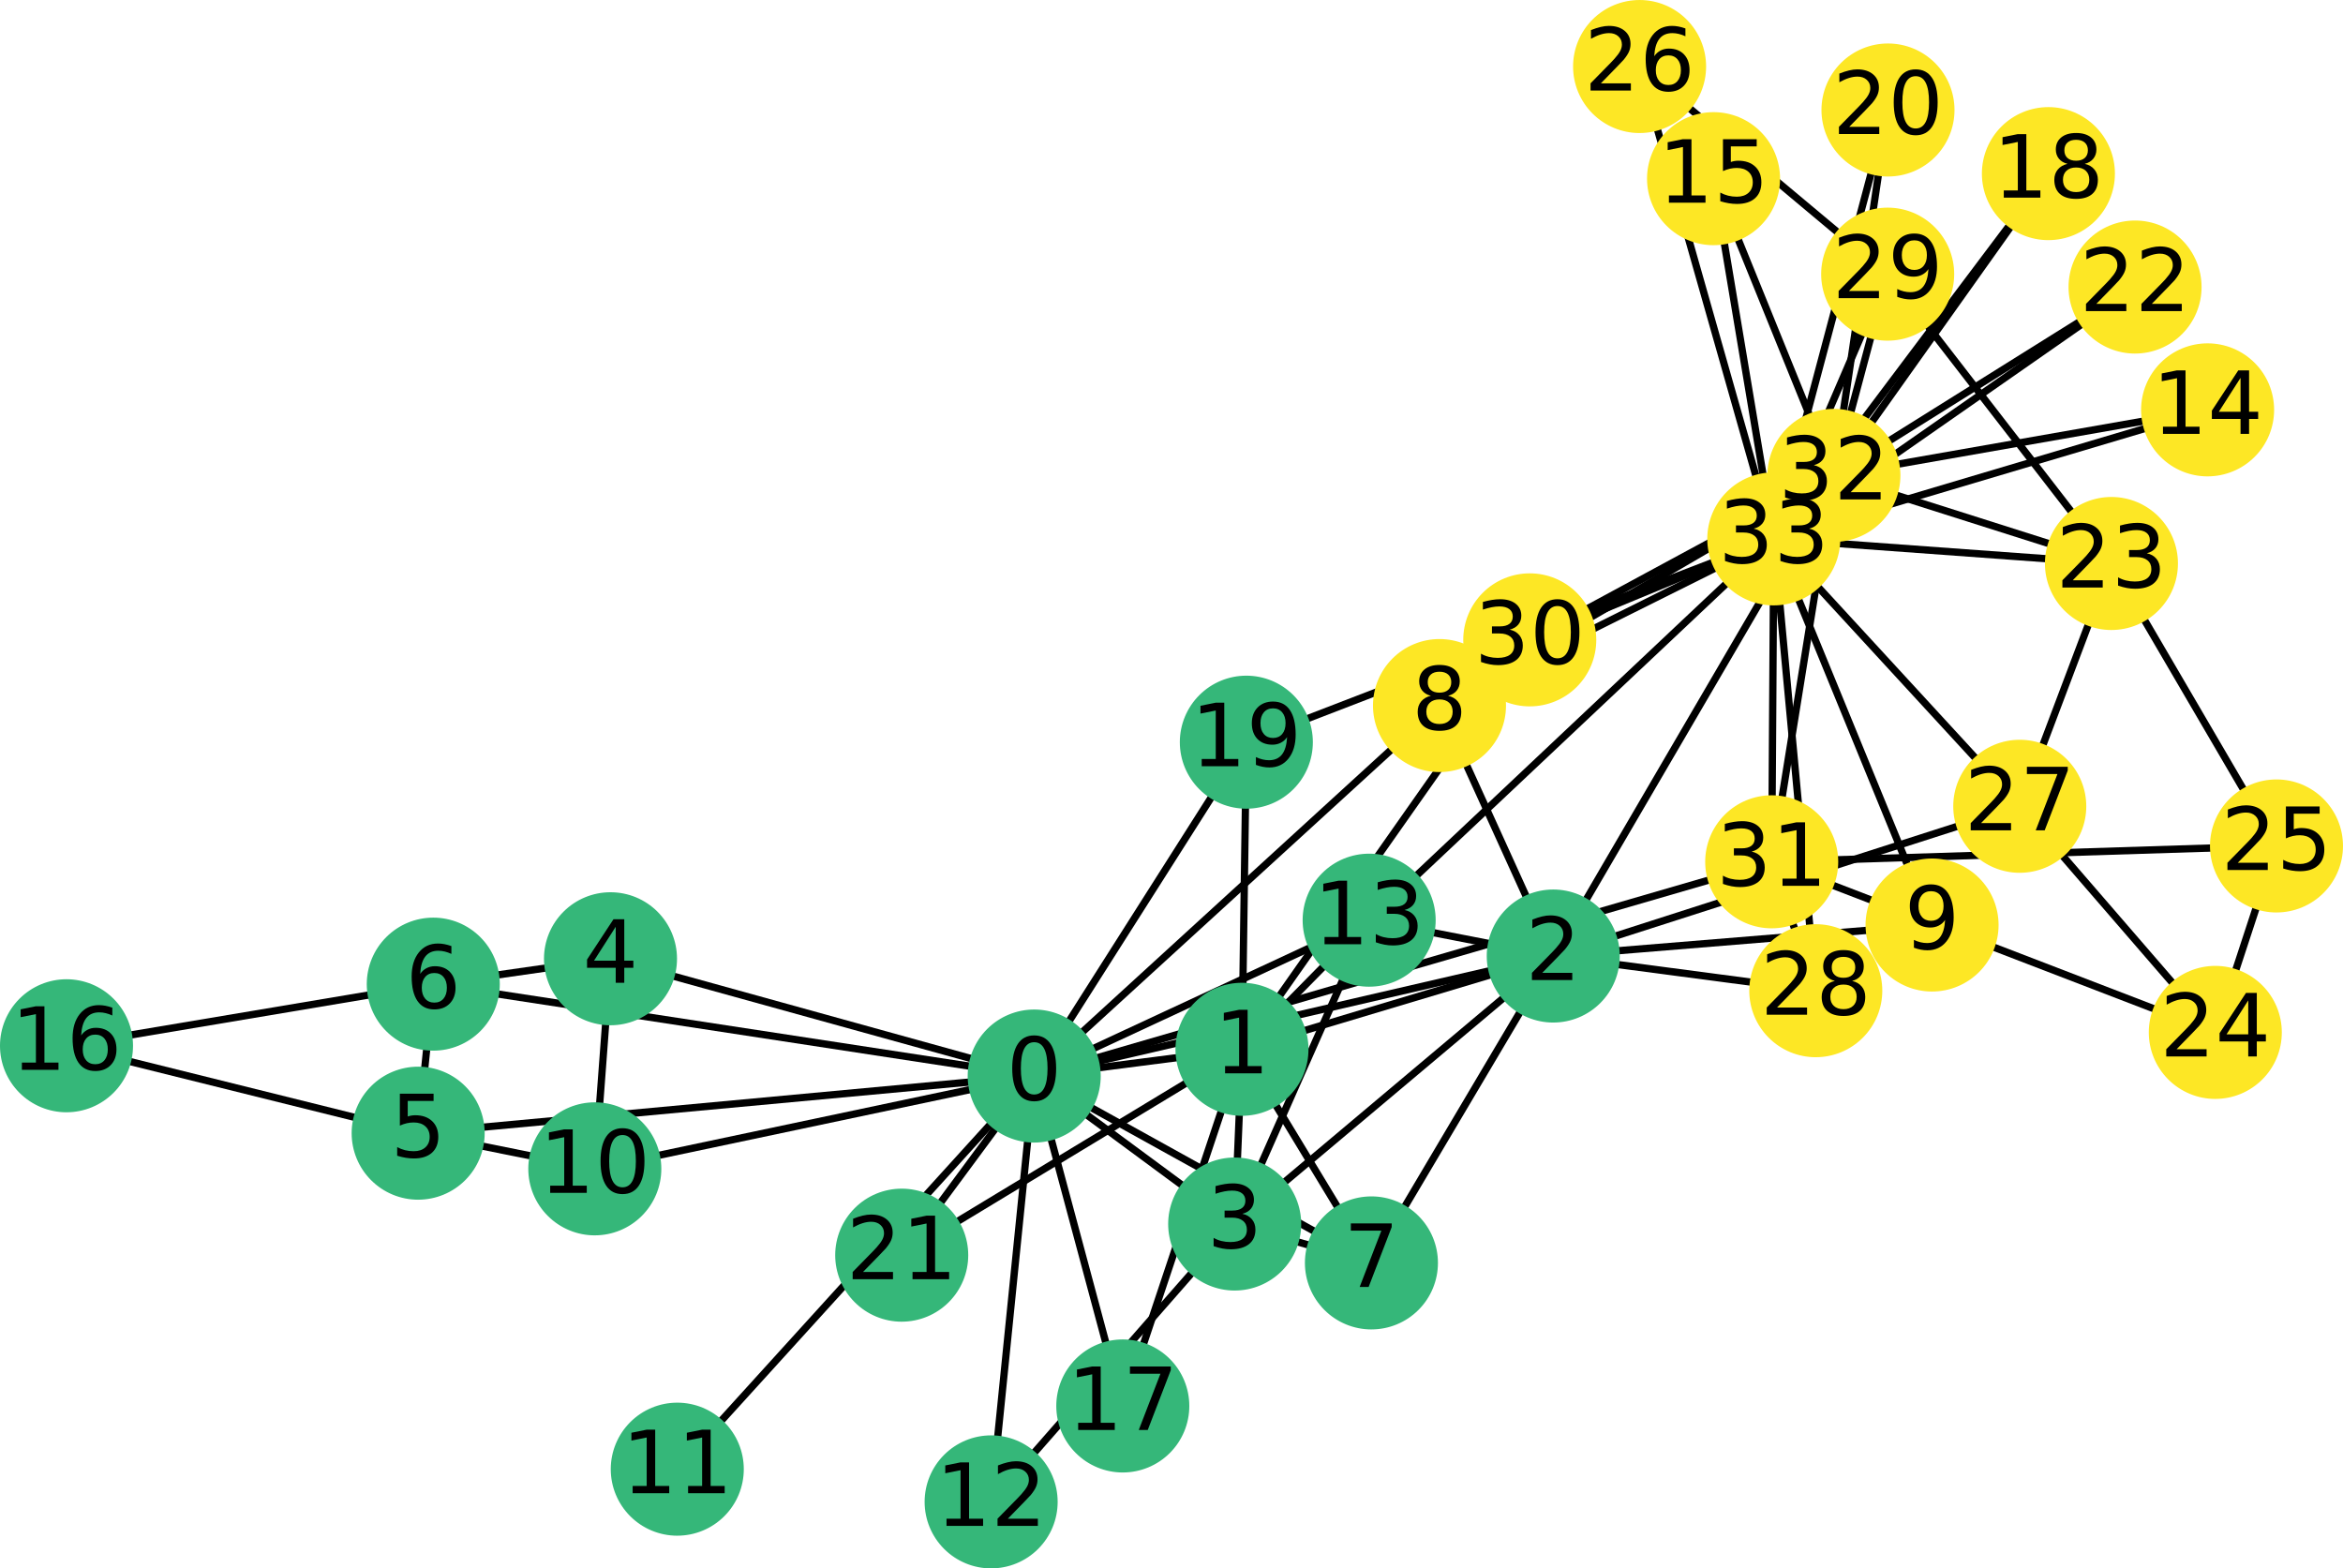 <?xml version="1.0" encoding="UTF-8" standalone="no"?>
<!-- Created with matplotlib (https://matplotlib.org/) -->

<svg
   xmlns:dc="http://purl.org/dc/elements/1.1/"
   xmlns:cc="http://creativecommons.org/ns#"
   xmlns:rdf="http://www.w3.org/1999/02/22-rdf-syntax-ns#"
   xmlns:svg="http://www.w3.org/2000/svg"
   xmlns="http://www.w3.org/2000/svg"
   xmlns:xlink="http://www.w3.org/1999/xlink"
   xmlns:sodipodi="http://sodipodi.sourceforge.net/DTD/sodipodi-0.dtd"
   xmlns:inkscape="http://www.inkscape.org/namespaces/inkscape"
   height="215.993pt"
   version="1.1"
   viewBox="0 0 322.684 215.993"
   width="322.684pt"
   id="svg661"
   sodipodi:docname="karate.svg"
   inkscape:version="0.92.5 (2060ec1f9f, 2020-04-08)">
  <sodipodi:namedview
     pagecolor="#ffffff"
     bordercolor="#666666"
     borderopacity="1"
     objecttolerance="10"
     gridtolerance="10"
     guidetolerance="10"
     inkscape:pageopacity="0"
     inkscape:pageshadow="2"
     inkscape:window-width="1920"
     inkscape:window-height="1016"
     id="namedview663"
     showgrid="false"
     fit-margin-top="0"
     fit-margin-left="0"
     fit-margin-right="0"
     fit-margin-bottom="0"
     inkscape:zoom="1.2291667"
     inkscape:cx="284.52704"
     inkscape:cy="148.063"
     inkscape:window-x="0"
     inkscape:window-y="27"
     inkscape:window-maximized="1"
     inkscape:current-layer="svg661" />
  <defs
     id="defs4"
     style="stroke-linecap:butt;stroke-linejoin:round">
    <style
       type="text/css"
       id="style2">
*{stroke-linecap:butt;stroke-linejoin:round;}
  </style>
    <defs
       id="defs187">
      <path
         style="stroke-linecap:butt;stroke-linejoin:round"
         inkscape:connector-curvature="0"
         id="C0_0_7ba79a72c6"
         d="m 0,8.66 c 2.297,0 4.5,-0.912 6.124,-2.537 C 7.748,4.5 8.66,2.297 8.66,0 c 0,-2.297 -0.912,-4.5 -2.537,-6.124 C 4.5,-7.748 2.297,-8.66 0,-8.66 c -2.297,0 -4.5,0.912 -6.124,2.537 -1.624,1.624 -2.537,3.827 -2.537,6.124 0,2.297 0.912,4.5 2.537,6.124 1.624,1.624 3.827,2.537 6.124,2.537 z" />
    </defs>
    <defs
       id="defs339">
      <path
         d="m 31.781,66.406 q -7.609,0 -11.453,-7.5 Q 16.5,51.422 16.5,36.375 q 0,-14.984 3.828,-22.484 3.844,-7.5 11.453,-7.5 7.672,0 11.5,7.5 3.844,7.5 3.844,22.484 0,15.047 -3.844,22.531 -3.828,7.5 -11.5,7.5 z m 0,7.812 q 12.266,0 18.734,-9.703 6.469,-9.688 6.469,-28.141 0,-18.406 -6.469,-28.109 -6.469,-9.688 -18.734,-9.688 -12.25,0 -18.719,9.688 Q 6.594,17.969 6.594,36.375 q 0,18.453 6.469,28.141 6.469,9.703 18.719,9.703 z"
         id="DejaVuSans-48"
         inkscape:connector-curvature="0"
         style="stroke-linecap:butt;stroke-linejoin:round" />
    </defs>
    <defs
       id="defs349">
      <path
         d="m 12.406,8.297 h 16.109 v 55.625 L 10.984,60.406 v 8.984 l 17.438,3.516 H 38.281 V 8.297 H 54.391 V 0 H 12.406 Z"
         id="DejaVuSans-49"
         inkscape:connector-curvature="0"
         style="stroke-linecap:butt;stroke-linejoin:round" />
    </defs>
    <defs
       id="defs359">
      <path
         d="M 19.188,8.297 H 53.609 V 0 H 7.328 v 8.297 q 5.609,5.812 15.297,15.594 9.703,9.797 12.188,12.641 4.734,5.312 6.609,9 1.891,3.688 1.891,7.25 0,5.812 -4.078,9.469 -4.078,3.672 -10.625,3.672 -4.641,0 -9.797,-1.609 -5.141,-1.609 -11,-4.891 v 9.969 Q 13.766,71.781 18.938,73 q 5.188,1.219 9.484,1.219 11.328,0 18.062,-5.672 6.734,-5.656 6.734,-15.125 0,-4.5 -1.688,-8.531 Q 49.859,40.875 45.406,35.406 44.188,33.984 37.641,27.219 31.109,20.453 19.188,8.297 Z"
         id="DejaVuSans-50"
         inkscape:connector-curvature="0"
         style="stroke-linecap:butt;stroke-linejoin:round" />
    </defs>
    <defs
       id="defs369">
      <path
         d="M 40.578,39.312 Q 47.656,37.797 51.625,33 q 3.984,-4.781 3.984,-11.812 0,-10.781 -7.422,-16.703 -7.422,-5.906 -21.094,-5.906 -4.578,0 -9.438,0.906 -4.859,0.906 -10.031,2.719 v 9.516 q 4.094,-2.391 8.969,-3.609 4.891,-1.219 10.219,-1.219 9.266,0 14.125,3.656 4.859,3.656 4.859,10.641 0,6.453 -4.516,10.078 -4.516,3.641 -12.562,3.641 h -8.5 v 8.109 h 8.891 q 7.266,0 11.125,2.906 3.859,2.906 3.859,8.375 0,5.609 -3.984,8.609 -3.969,3.016 -11.391,3.016 -4.062,0 -8.703,-0.891 Q 15.375,64.156 9.812,62.312 v 8.781 q 5.625,1.562 10.531,2.344 4.906,0.781 9.25,0.781 11.234,0 17.766,-5.109 6.547,-5.094 6.547,-13.781 0,-6.062 -3.469,-10.234 -3.469,-4.172 -9.859,-5.781 z"
         id="DejaVuSans-51"
         inkscape:connector-curvature="0"
         style="stroke-linecap:butt;stroke-linejoin:round" />
    </defs>
    <defs
       id="defs379">
      <path
         d="M 37.797,64.312 12.891,25.391 h 24.906 z m -2.594,8.594 h 12.406 V 25.391 h 10.406 V 17.188 H 47.609 V 0 h -9.812 V 17.188 H 4.891 v 9.516 z"
         id="DejaVuSans-52"
         inkscape:connector-curvature="0"
         style="stroke-linecap:butt;stroke-linejoin:round" />
    </defs>
    <defs
       id="defs389">
      <path
         d="m 10.797,72.906 h 38.719 v -8.312 h -29.688 V 46.734 q 2.141,0.734 4.281,1.094 2.156,0.359 4.312,0.359 Q 40.625,48.188 47.75,41.5 54.891,34.812 54.891,23.391 54.891,11.625 47.562,5.094 40.234,-1.422 26.906,-1.422 q -4.594,0 -9.359,0.781 -4.75,0.781 -9.828,2.344 V 11.625 q 4.391,-2.391 9.078,-3.562 4.688,-1.172 9.906,-1.172 8.453,0 13.375,4.438 4.938,4.438 4.938,12.062 0,7.609 -4.938,12.047 -4.922,4.453 -13.375,4.453 -3.953,0 -7.891,-0.875 -3.922,-0.875 -8.016,-2.734 z"
         id="DejaVuSans-53"
         inkscape:connector-curvature="0"
         style="stroke-linecap:butt;stroke-linejoin:round" />
    </defs>
    <defs
       id="defs399">
      <path
         d="m 33.016,40.375 q -6.641,0 -10.531,-4.547 -3.875,-4.531 -3.875,-12.438 0,-7.859 3.875,-12.438 3.891,-4.562 10.531,-4.562 6.641,0 10.516,4.562 3.875,4.578 3.875,12.438 0,7.906 -3.875,12.438 Q 39.656,40.375 33.016,40.375 Z M 52.594,71.297 V 62.312 q -3.719,1.75 -7.5,2.672 -3.781,0.938 -7.5,0.938 -9.766,0 -14.922,-6.594 -5.141,-6.594 -5.875,-19.922 2.875,4.25 7.219,6.516 4.359,2.266 9.578,2.266 10.984,0 17.359,-6.672 6.375,-6.656 6.375,-18.125 0,-11.234 -6.641,-18.031 -6.641,-6.781 -17.672,-6.781 -12.656,0 -19.344,9.688 -6.688,9.703 -6.688,28.109 0,17.281 8.203,27.562 8.203,10.281 22.016,10.281 3.719,0 7.5,-0.734 3.781,-0.734 7.891,-2.188 z"
         id="DejaVuSans-54"
         inkscape:connector-curvature="0"
         style="stroke-linecap:butt;stroke-linejoin:round" />
    </defs>
    <defs
       id="defs409">
      <path
         d="m 8.203,72.906 h 46.875 V 68.703 L 28.609,0 H 18.312 L 43.219,64.594 H 8.203 Z"
         id="DejaVuSans-55"
         inkscape:connector-curvature="0"
         style="stroke-linecap:butt;stroke-linejoin:round" />
    </defs>
    <defs
       id="defs419">
      <path
         d="m 31.781,34.625 q -7.031,0 -11.062,-3.766 -4.016,-3.766 -4.016,-10.344 0,-6.594 4.016,-10.359 4.031,-3.766 11.062,-3.766 7.031,0 11.078,3.781 4.062,3.797 4.062,10.344 0,6.578 -4.031,10.344 Q 38.875,34.625 31.781,34.625 Z m -9.859,4.188 Q 15.578,40.375 12.031,44.719 8.5,49.078 8.5,55.328 q 0,8.734 6.219,13.812 6.234,5.078 17.062,5.078 10.891,0 17.094,-5.078 6.203,-5.078 6.203,-13.812 0,-6.25 -3.547,-10.609 Q 48,40.375 41.703,38.812 q 7.125,-1.656 11.094,-6.5 3.984,-4.828 3.984,-11.797 0,-10.609 -6.469,-16.281 -6.469,-5.656 -18.531,-5.656 -12.047,0 -18.531,5.656 -6.469,5.672 -6.469,16.281 0,6.969 4,11.797 4.016,4.844 11.141,6.5 z M 18.312,54.391 q 0,-5.656 3.531,-8.828 3.547,-3.172 9.938,-3.172 6.359,0 9.938,3.172 3.594,3.172 3.594,8.828 0,5.672 -3.594,8.844 -3.578,3.172 -9.938,3.172 -6.391,0 -9.938,-3.172 Q 18.312,60.062 18.312,54.391 Z"
         id="DejaVuSans-56"
         inkscape:connector-curvature="0"
         style="stroke-linecap:butt;stroke-linejoin:round" />
    </defs>
    <defs
       id="defs429">
      <path
         d="M 10.984,1.516 V 10.5 Q 14.703,8.734 18.5,7.812 q 3.812,-0.922 7.484,-0.922 9.766,0 14.906,6.562 5.156,6.562 5.891,19.953 -2.828,-4.203 -7.188,-6.453 -4.344,-2.25 -9.609,-2.25 -10.938,0 -17.312,6.609 -6.375,6.625 -6.375,18.109 0,11.219 6.641,18 6.641,6.797 17.672,6.797 12.656,0 19.312,-9.703 6.672,-9.688 6.672,-28.141 0,-17.234 -8.188,-27.516 -8.172,-10.281 -21.984,-10.281 -3.719,0 -7.531,0.734 -3.797,0.734 -7.906,2.203 z m 19.625,30.906 q 6.641,0 10.516,4.531 3.891,4.547 3.891,12.469 0,7.859 -3.891,12.422 -3.875,4.562 -10.516,4.562 -6.641,0 -10.516,-4.562 -3.875,-4.562 -3.875,-12.422 0,-7.922 3.875,-12.469 3.875,-4.531 10.516,-4.531 z"
         id="DejaVuSans-57"
         inkscape:connector-curvature="0"
         style="stroke-linecap:butt;stroke-linejoin:round" />
    </defs>
  </defs>
  <path
     inkscape:connector-curvature="0"
     id="path12"
     style="fill:none;stroke:#000000;stroke-linecap:butt;stroke-linejoin:round"
     d="m 202.492,183.472 28.615,-3.685"
     clip-path="url(#p2e2c7c3fb5)"
     transform="translate(-60.058,-35.283)" />
  <path
     inkscape:connector-curvature="0"
     id="path14"
     style="fill:none;stroke:#000000;stroke-linecap:butt;stroke-linejoin:round"
     d="m 202.492,183.472 71.486,-16.528"
     clip-path="url(#p2e2c7c3fb5)"
     transform="translate(-60.058,-35.283)" />
  <path
     inkscape:connector-curvature="0"
     id="path16"
     style="fill:none;stroke:#000000;stroke-linecap:butt;stroke-linejoin:round"
     d="m 202.492,183.472 27.611,20.379"
     clip-path="url(#p2e2c7c3fb5)"
     transform="translate(-60.058,-35.283)" />
  <path
     inkscape:connector-curvature="0"
     id="path18"
     style="fill:none;stroke:#000000;stroke-linecap:butt;stroke-linejoin:round"
     d="M 202.492,183.472 144.138,167.32"
     clip-path="url(#p2e2c7c3fb5)"
     transform="translate(-60.058,-35.283)" />
  <path
     inkscape:connector-curvature="0"
     id="path20"
     style="fill:none;stroke:#000000;stroke-linecap:butt;stroke-linejoin:round"
     d="m 202.492,183.472 -84.842,7.869"
     clip-path="url(#p2e2c7c3fb5)"
     transform="translate(-60.058,-35.283)" />
  <path
     inkscape:connector-curvature="0"
     id="path22"
     style="fill:none;stroke:#000000;stroke-linecap:butt;stroke-linejoin:round"
     d="M 202.492,183.472 119.731,170.817"
     clip-path="url(#p2e2c7c3fb5)"
     transform="translate(-60.058,-35.283)" />
  <path
     inkscape:connector-curvature="0"
     id="path24"
     style="fill:none;stroke:#000000;stroke-linecap:butt;stroke-linejoin:round"
     d="m 202.492,183.472 46.443,25.734"
     clip-path="url(#p2e2c7c3fb5)"
     transform="translate(-60.058,-35.283)" />
  <path
     inkscape:connector-curvature="0"
     id="path26"
     style="fill:none;stroke:#000000;stroke-linecap:butt;stroke-linejoin:round"
     d="m 202.492,183.472 55.818,-51.022"
     clip-path="url(#p2e2c7c3fb5)"
     transform="translate(-60.058,-35.283)" />
  <path
     inkscape:connector-curvature="0"
     id="path28"
     style="fill:none;stroke:#000000;stroke-linecap:butt;stroke-linejoin:round"
     d="m 202.492,183.472 -60.515,12.779"
     clip-path="url(#p2e2c7c3fb5)"
     transform="translate(-60.058,-35.283)" />
  <path
     inkscape:connector-curvature="0"
     id="path30"
     style="fill:none;stroke:#000000;stroke-linecap:butt;stroke-linejoin:round"
     d="m 202.492,183.472 -49.157,54.14"
     clip-path="url(#p2e2c7c3fb5)"
     transform="translate(-60.058,-35.283)" />
  <path
     inkscape:connector-curvature="0"
     id="path32"
     style="fill:none;stroke:#000000;stroke-linecap:butt;stroke-linejoin:round"
     d="m 202.492,183.472 -5.93,58.644"
     clip-path="url(#p2e2c7c3fb5)"
     transform="translate(-60.058,-35.283)" />
  <path
     inkscape:connector-curvature="0"
     id="path34"
     style="fill:none;stroke:#000000;stroke-linecap:butt;stroke-linejoin:round"
     d="m 202.492,183.472 46.131,-21.464"
     clip-path="url(#p2e2c7c3fb5)"
     transform="translate(-60.058,-35.283)" />
  <path
     inkscape:connector-curvature="0"
     id="path36"
     style="fill:none;stroke:#000000;stroke-linecap:butt;stroke-linejoin:round"
     d="M 202.492,183.472 214.693,228.908"
     clip-path="url(#p2e2c7c3fb5)"
     transform="translate(-60.058,-35.283)" />
  <path
     inkscape:connector-curvature="0"
     id="path38"
     style="fill:none;stroke:#000000;stroke-linecap:butt;stroke-linejoin:round"
     d="m 202.492,183.472 29.217,-45.978"
     clip-path="url(#p2e2c7c3fb5)"
     transform="translate(-60.058,-35.283)" />
  <path
     inkscape:connector-curvature="0"
     id="path40"
     style="fill:none;stroke:#000000;stroke-linecap:butt;stroke-linejoin:round"
     d="m 202.492,183.472 -18.246,24.668"
     clip-path="url(#p2e2c7c3fb5)"
     transform="translate(-60.058,-35.283)" />
  <path
     inkscape:connector-curvature="0"
     id="path42"
     style="fill:none;stroke:#000000;stroke-linecap:butt;stroke-linejoin:round"
     d="M 202.492,183.472 304.063,153.967"
     clip-path="url(#p2e2c7c3fb5)"
     transform="translate(-60.058,-35.283)" />
  <path
     inkscape:connector-curvature="0"
     id="path44"
     style="fill:none;stroke:#000000;stroke-linecap:butt;stroke-linejoin:round"
     d="m 231.107,179.787 42.871,-12.843"
     clip-path="url(#p2e2c7c3fb5)"
     transform="translate(-60.058,-35.283)" />
  <path
     inkscape:connector-curvature="0"
     id="path46"
     style="fill:none;stroke:#000000;stroke-linecap:butt;stroke-linejoin:round"
     d="m 231.107,179.787 -1.004,24.064"
     clip-path="url(#p2e2c7c3fb5)"
     transform="translate(-60.058,-35.283)" />
  <path
     inkscape:connector-curvature="0"
     id="path48"
     style="fill:none;stroke:#000000;stroke-linecap:butt;stroke-linejoin:round"
     d="m 231.107,179.787 17.828,29.418"
     clip-path="url(#p2e2c7c3fb5)"
     transform="translate(-60.058,-35.283)" />
  <path
     inkscape:connector-curvature="0"
     id="path50"
     style="fill:none;stroke:#000000;stroke-linecap:butt;stroke-linejoin:round"
     d="m 231.107,179.787 17.516,-17.779"
     clip-path="url(#p2e2c7c3fb5)"
     transform="translate(-60.058,-35.283)" />
  <path
     inkscape:connector-curvature="0"
     id="path52"
     style="fill:none;stroke:#000000;stroke-linecap:butt;stroke-linejoin:round"
     d="M 231.107,179.787 214.693,228.908"
     clip-path="url(#p2e2c7c3fb5)"
     transform="translate(-60.058,-35.283)" />
  <path
     inkscape:connector-curvature="0"
     id="path54"
     style="fill:none;stroke:#000000;stroke-linecap:butt;stroke-linejoin:round"
     d="m 231.107,179.787 0.601,-42.293"
     clip-path="url(#p2e2c7c3fb5)"
     transform="translate(-60.058,-35.283)" />
  <path
     inkscape:connector-curvature="0"
     id="path56"
     style="fill:none;stroke:#000000;stroke-linecap:butt;stroke-linejoin:round"
     d="m 231.107,179.787 -46.861,28.352"
     clip-path="url(#p2e2c7c3fb5)"
     transform="translate(-60.058,-35.283)" />
  <path
     inkscape:connector-curvature="0"
     id="path58"
     style="fill:none;stroke:#000000;stroke-linecap:butt;stroke-linejoin:round"
     d="M 231.107,179.787 270.742,123.402"
     clip-path="url(#p2e2c7c3fb5)"
     transform="translate(-60.058,-35.283)" />
  <path
     inkscape:connector-curvature="0"
     id="path60"
     style="fill:none;stroke:#000000;stroke-linecap:butt;stroke-linejoin:round"
     d="m 273.978,166.944 -43.875,36.907"
     clip-path="url(#p2e2c7c3fb5)"
     transform="translate(-60.058,-35.283)" />
  <path
     inkscape:connector-curvature="0"
     id="path62"
     style="fill:none;stroke:#000000;stroke-linecap:butt;stroke-linejoin:round"
     d="m 273.978,166.944 -25.043,42.262"
     clip-path="url(#p2e2c7c3fb5)"
     transform="translate(-60.058,-35.283)" />
  <path
     inkscape:connector-curvature="0"
     id="path64"
     style="fill:none;stroke:#000000;stroke-linecap:butt;stroke-linejoin:round"
     d="M 273.978,166.944 258.309,132.45"
     clip-path="url(#p2e2c7c3fb5)"
     transform="translate(-60.058,-35.283)" />
  <path
     inkscape:connector-curvature="0"
     id="path66"
     style="fill:none;stroke:#000000;stroke-linecap:butt;stroke-linejoin:round"
     d="m 273.978,166.944 52.169,-4.271"
     clip-path="url(#p2e2c7c3fb5)"
     transform="translate(-60.058,-35.283)" />
  <path
     inkscape:connector-curvature="0"
     id="path68"
     style="fill:none;stroke:#000000;stroke-linecap:butt;stroke-linejoin:round"
     d="m 273.978,166.944 -25.356,-4.936"
     clip-path="url(#p2e2c7c3fb5)"
     transform="translate(-60.058,-35.283)" />
  <path
     inkscape:connector-curvature="0"
     id="path70"
     style="fill:none;stroke:#000000;stroke-linecap:butt;stroke-linejoin:round"
     d="m 273.978,166.944 64.247,-20.623"
     clip-path="url(#p2e2c7c3fb5)"
     transform="translate(-60.058,-35.283)" />
  <path
     inkscape:connector-curvature="0"
     id="path72"
     style="fill:none;stroke:#000000;stroke-linecap:butt;stroke-linejoin:round"
     d="m 273.978,166.944 36.154,4.775"
     clip-path="url(#p2e2c7c3fb5)"
     transform="translate(-60.058,-35.283)" />
  <path
     inkscape:connector-curvature="0"
     id="path74"
     style="fill:none;stroke:#000000;stroke-linecap:butt;stroke-linejoin:round"
     d="m 273.978,166.944 38.65,-66.193"
     clip-path="url(#p2e2c7c3fb5)"
     transform="translate(-60.058,-35.283)" />
  <path
     inkscape:connector-curvature="0"
     id="path76"
     style="fill:none;stroke:#000000;stroke-linecap:butt;stroke-linejoin:round"
     d="m 230.103,203.851 18.832,5.354"
     clip-path="url(#p2e2c7c3fb5)"
     transform="translate(-60.058,-35.283)" />
  <path
     inkscape:connector-curvature="0"
     id="path78"
     style="fill:none;stroke:#000000;stroke-linecap:butt;stroke-linejoin:round"
     d="m 230.103,203.851 -33.541,38.265"
     clip-path="url(#p2e2c7c3fb5)"
     transform="translate(-60.058,-35.283)" />
  <path
     inkscape:connector-curvature="0"
     id="path80"
     style="fill:none;stroke:#000000;stroke-linecap:butt;stroke-linejoin:round"
     d="m 230.103,203.851 18.52,-41.843"
     clip-path="url(#p2e2c7c3fb5)"
     transform="translate(-60.058,-35.283)" />
  <path
     inkscape:connector-curvature="0"
     id="path82"
     style="fill:none;stroke:#000000;stroke-linecap:butt;stroke-linejoin:round"
     d="m 144.138,167.32 -24.407,3.497"
     clip-path="url(#p2e2c7c3fb5)"
     transform="translate(-60.058,-35.283)" />
  <path
     inkscape:connector-curvature="0"
     id="path84"
     style="fill:none;stroke:#000000;stroke-linecap:butt;stroke-linejoin:round"
     d="m 144.138,167.32 -2.161,28.931"
     clip-path="url(#p2e2c7c3fb5)"
     transform="translate(-60.058,-35.283)" />
  <path
     inkscape:connector-curvature="0"
     id="path86"
     style="fill:none;stroke:#000000;stroke-linecap:butt;stroke-linejoin:round"
     d="m 117.649,191.341 2.081,-20.525"
     clip-path="url(#p2e2c7c3fb5)"
     transform="translate(-60.058,-35.283)" />
  <path
     inkscape:connector-curvature="0"
     id="path88"
     style="fill:none;stroke:#000000;stroke-linecap:butt;stroke-linejoin:round"
     d="m 117.649,191.341 24.327,4.91"
     clip-path="url(#p2e2c7c3fb5)"
     transform="translate(-60.058,-35.283)" />
  <path
     inkscape:connector-curvature="0"
     id="path90"
     style="fill:none;stroke:#000000;stroke-linecap:butt;stroke-linejoin:round"
     d="M 117.649,191.341 69.218,179.302"
     clip-path="url(#p2e2c7c3fb5)"
     transform="translate(-60.058,-35.283)" />
  <path
     inkscape:connector-curvature="0"
     id="path92"
     style="fill:none;stroke:#000000;stroke-linecap:butt;stroke-linejoin:round"
     d="m 119.731,170.817 -50.513,8.485"
     clip-path="url(#p2e2c7c3fb5)"
     transform="translate(-60.058,-35.283)" />
  <path
     inkscape:connector-curvature="0"
     id="path94"
     style="fill:none;stroke:#000000;stroke-linecap:butt;stroke-linejoin:round"
     d="m 258.309,132.45 12.433,-9.049"
     clip-path="url(#p2e2c7c3fb5)"
     transform="translate(-60.058,-35.283)" />
  <path
     inkscape:connector-curvature="0"
     id="path96"
     style="fill:none;stroke:#000000;stroke-linecap:butt;stroke-linejoin:round"
     d="m 258.309,132.45 54.319,-31.699"
     clip-path="url(#p2e2c7c3fb5)"
     transform="translate(-60.058,-35.283)" />
  <path
     inkscape:connector-curvature="0"
     id="path98"
     style="fill:none;stroke:#000000;stroke-linecap:butt;stroke-linejoin:round"
     d="m 258.309,132.45 46.039,-22.955"
     clip-path="url(#p2e2c7c3fb5)"
     transform="translate(-60.058,-35.283)" />
  <path
     inkscape:connector-curvature="0"
     id="path100"
     style="fill:none;stroke:#000000;stroke-linecap:butt;stroke-linejoin:round"
     d="M 326.147,162.673 304.349,109.496"
     clip-path="url(#p2e2c7c3fb5)"
     transform="translate(-60.058,-35.283)" />
  <path
     inkscape:connector-curvature="0"
     id="path102"
     style="fill:none;stroke:#000000;stroke-linecap:butt;stroke-linejoin:round"
     d="M 248.622,162.008 304.349,109.496"
     clip-path="url(#p2e2c7c3fb5)"
     transform="translate(-60.058,-35.283)" />
  <path
     inkscape:connector-curvature="0"
     id="path104"
     style="fill:none;stroke:#000000;stroke-linecap:butt;stroke-linejoin:round"
     d="m 364.095,91.727 -51.467,9.024"
     clip-path="url(#p2e2c7c3fb5)"
     transform="translate(-60.058,-35.283)" />
  <path
     inkscape:connector-curvature="0"
     id="path106"
     style="fill:none;stroke:#000000;stroke-linecap:butt;stroke-linejoin:round"
     d="M 364.095,91.727 304.349,109.496"
     clip-path="url(#p2e2c7c3fb5)"
     transform="translate(-60.058,-35.283)" />
  <path
     inkscape:connector-curvature="0"
     id="path108"
     style="fill:none;stroke:#000000;stroke-linecap:butt;stroke-linejoin:round"
     d="m 296.053,59.888 16.575,40.863"
     clip-path="url(#p2e2c7c3fb5)"
     transform="translate(-60.058,-35.283)" />
  <path
     inkscape:connector-curvature="0"
     id="path110"
     style="fill:none;stroke:#000000;stroke-linecap:butt;stroke-linejoin:round"
     d="m 296.053,59.888 8.295,49.607"
     clip-path="url(#p2e2c7c3fb5)"
     transform="translate(-60.058,-35.283)" />
  <path
     inkscape:connector-curvature="0"
     id="path112"
     style="fill:none;stroke:#000000;stroke-linecap:butt;stroke-linejoin:round"
     d="M 342.17,59.193 312.628,100.751"
     clip-path="url(#p2e2c7c3fb5)"
     transform="translate(-60.058,-35.283)" />
  <path
     inkscape:connector-curvature="0"
     id="path114"
     style="fill:none;stroke:#000000;stroke-linecap:butt;stroke-linejoin:round"
     d="M 342.17,59.193 304.349,109.496"
     clip-path="url(#p2e2c7c3fb5)"
     transform="translate(-60.058,-35.283)" />
  <path
     inkscape:connector-curvature="0"
     id="path116"
     style="fill:none;stroke:#000000;stroke-linecap:butt;stroke-linejoin:round"
     d="M 231.708,137.494 304.349,109.496"
     clip-path="url(#p2e2c7c3fb5)"
     transform="translate(-60.058,-35.283)" />
  <path
     inkscape:connector-curvature="0"
     id="path118"
     style="fill:none;stroke:#000000;stroke-linecap:butt;stroke-linejoin:round"
     d="m 320.077,50.432 -7.449,50.319"
     clip-path="url(#p2e2c7c3fb5)"
     transform="translate(-60.058,-35.283)" />
  <path
     inkscape:connector-curvature="0"
     id="path120"
     style="fill:none;stroke:#000000;stroke-linecap:butt;stroke-linejoin:round"
     d="M 320.077,50.432 304.349,109.496"
     clip-path="url(#p2e2c7c3fb5)"
     transform="translate(-60.058,-35.283)" />
  <path
     inkscape:connector-curvature="0"
     id="path122"
     style="fill:none;stroke:#000000;stroke-linecap:butt;stroke-linejoin:round"
     d="M 354.104,74.814 312.628,100.751"
     clip-path="url(#p2e2c7c3fb5)"
     transform="translate(-60.058,-35.283)" />
  <path
     inkscape:connector-curvature="0"
     id="path124"
     style="fill:none;stroke:#000000;stroke-linecap:butt;stroke-linejoin:round"
     d="M 354.104,74.814 304.349,109.496"
     clip-path="url(#p2e2c7c3fb5)"
     transform="translate(-60.058,-35.283)" />
  <path
     inkscape:connector-curvature="0"
     id="path126"
     style="fill:none;stroke:#000000;stroke-linecap:butt;stroke-linejoin:round"
     d="m 350.851,112.884 22.731,38.9"
     clip-path="url(#p2e2c7c3fb5)"
     transform="translate(-60.058,-35.283)" />
  <path
     inkscape:connector-curvature="0"
     id="path128"
     style="fill:none;stroke:#000000;stroke-linecap:butt;stroke-linejoin:round"
     d="m 350.851,112.884 -12.626,33.437"
     clip-path="url(#p2e2c7c3fb5)"
     transform="translate(-60.058,-35.283)" />
  <path
     inkscape:connector-curvature="0"
     id="path130"
     style="fill:none;stroke:#000000;stroke-linecap:butt;stroke-linejoin:round"
     d="M 350.851,112.884 320.034,73.038"
     clip-path="url(#p2e2c7c3fb5)"
     transform="translate(-60.058,-35.283)" />
  <path
     inkscape:connector-curvature="0"
     id="path132"
     style="fill:none;stroke:#000000;stroke-linecap:butt;stroke-linejoin:round"
     d="M 350.851,112.884 312.628,100.751"
     clip-path="url(#p2e2c7c3fb5)"
     transform="translate(-60.058,-35.283)" />
  <path
     inkscape:connector-curvature="0"
     id="path134"
     style="fill:none;stroke:#000000;stroke-linecap:butt;stroke-linejoin:round"
     d="M 350.851,112.884 304.349,109.496"
     clip-path="url(#p2e2c7c3fb5)"
     transform="translate(-60.058,-35.283)" />
  <path
     inkscape:connector-curvature="0"
     id="path136"
     style="fill:none;stroke:#000000;stroke-linecap:butt;stroke-linejoin:round"
     d="m 365.156,177.462 8.425,-25.677"
     clip-path="url(#p2e2c7c3fb5)"
     transform="translate(-60.058,-35.283)" />
  <path
     inkscape:connector-curvature="0"
     id="path138"
     style="fill:none;stroke:#000000;stroke-linecap:butt;stroke-linejoin:round"
     d="M 365.156,177.462 338.225,146.321"
     clip-path="url(#p2e2c7c3fb5)"
     transform="translate(-60.058,-35.283)" />
  <path
     inkscape:connector-curvature="0"
     id="path140"
     style="fill:none;stroke:#000000;stroke-linecap:butt;stroke-linejoin:round"
     d="M 365.156,177.462 304.063,153.967"
     clip-path="url(#p2e2c7c3fb5)"
     transform="translate(-60.058,-35.283)" />
  <path
     inkscape:connector-curvature="0"
     id="path142"
     style="fill:none;stroke:#000000;stroke-linecap:butt;stroke-linejoin:round"
     d="m 373.582,151.785 -69.519,2.182"
     clip-path="url(#p2e2c7c3fb5)"
     transform="translate(-60.058,-35.283)" />
  <path
     inkscape:connector-curvature="0"
     id="path144"
     style="fill:none;stroke:#000000;stroke-linecap:butt;stroke-linejoin:round"
     d="m 285.867,44.444 34.166,28.594"
     clip-path="url(#p2e2c7c3fb5)"
     transform="translate(-60.058,-35.283)" />
  <path
     inkscape:connector-curvature="0"
     id="path146"
     style="fill:none;stroke:#000000;stroke-linecap:butt;stroke-linejoin:round"
     d="M 285.867,44.444 304.349,109.496"
     clip-path="url(#p2e2c7c3fb5)"
     transform="translate(-60.058,-35.283)" />
  <path
     inkscape:connector-curvature="0"
     id="path148"
     style="fill:none;stroke:#000000;stroke-linecap:butt;stroke-linejoin:round"
     d="M 338.225,146.321 304.349,109.496"
     clip-path="url(#p2e2c7c3fb5)"
     transform="translate(-60.058,-35.283)" />
  <path
     inkscape:connector-curvature="0"
     id="path150"
     style="fill:none;stroke:#000000;stroke-linecap:butt;stroke-linejoin:round"
     d="M 310.132,171.719 304.063,153.967"
     clip-path="url(#p2e2c7c3fb5)"
     transform="translate(-60.058,-35.283)" />
  <path
     inkscape:connector-curvature="0"
     id="path152"
     style="fill:none;stroke:#000000;stroke-linecap:butt;stroke-linejoin:round"
     d="M 310.132,171.719 304.349,109.496"
     clip-path="url(#p2e2c7c3fb5)"
     transform="translate(-60.058,-35.283)" />
  <path
     inkscape:connector-curvature="0"
     id="path154"
     style="fill:none;stroke:#000000;stroke-linecap:butt;stroke-linejoin:round"
     d="m 320.034,73.038 -7.405,27.713"
     clip-path="url(#p2e2c7c3fb5)"
     transform="translate(-60.058,-35.283)" />
  <path
     inkscape:connector-curvature="0"
     id="path156"
     style="fill:none;stroke:#000000;stroke-linecap:butt;stroke-linejoin:round"
     d="M 320.034,73.038 304.349,109.496"
     clip-path="url(#p2e2c7c3fb5)"
     transform="translate(-60.058,-35.283)" />
  <path
     inkscape:connector-curvature="0"
     id="path158"
     style="fill:none;stroke:#000000;stroke-linecap:butt;stroke-linejoin:round"
     d="m 270.742,123.402 41.886,-22.651"
     clip-path="url(#p2e2c7c3fb5)"
     transform="translate(-60.058,-35.283)" />
  <path
     inkscape:connector-curvature="0"
     id="path160"
     style="fill:none;stroke:#000000;stroke-linecap:butt;stroke-linejoin:round"
     d="m 270.742,123.402 33.606,-13.906"
     clip-path="url(#p2e2c7c3fb5)"
     transform="translate(-60.058,-35.283)" />
  <path
     inkscape:connector-curvature="0"
     id="path162"
     style="fill:none;stroke:#000000;stroke-linecap:butt;stroke-linejoin:round"
     d="m 304.063,153.967 8.566,-53.216"
     clip-path="url(#p2e2c7c3fb5)"
     transform="translate(-60.058,-35.283)" />
  <path
     inkscape:connector-curvature="0"
     id="path164"
     style="fill:none;stroke:#000000;stroke-linecap:butt;stroke-linejoin:round"
     d="m 304.063,153.967 0.286,-44.471"
     clip-path="url(#p2e2c7c3fb5)"
     transform="translate(-60.058,-35.283)" />
  <path
     inkscape:connector-curvature="0"
     id="path166"
     style="fill:none;stroke:#000000;stroke-linecap:butt;stroke-linejoin:round"
     d="m 312.628,100.751 -8.28,8.745"
     clip-path="url(#p2e2c7c3fb5)"
     transform="translate(-60.058,-35.283)" />
  <use
     style="fill:#35b779;stroke:#35b779;stroke-linecap:butt;stroke-linejoin:round"
     x="202.492"
     xlink:href="#C0_0_7ba79a72c6"
     y="183.472"
     id="use189"
     width="100%"
     height="100%"
     transform="translate(-60.058,-35.283)" />
  <use
     style="fill:#35b779;stroke:#35b779;stroke-linecap:butt;stroke-linejoin:round"
     x="231.107"
     xlink:href="#C0_0_7ba79a72c6"
     y="179.787"
     id="use193"
     width="100%"
     height="100%"
     transform="translate(-60.058,-35.283)" />
  <use
     style="fill:#35b779;stroke:#35b779;stroke-linecap:butt;stroke-linejoin:round"
     x="273.978"
     xlink:href="#C0_0_7ba79a72c6"
     y="166.944"
     id="use197"
     width="100%"
     height="100%"
     transform="translate(-60.058,-35.283)" />
  <use
     style="fill:#35b779;stroke:#35b779;stroke-linecap:butt;stroke-linejoin:round"
     x="230.103"
     xlink:href="#C0_0_7ba79a72c6"
     y="203.851"
     id="use201"
     width="100%"
     height="100%"
     transform="translate(-60.058,-35.283)" />
  <use
     style="fill:#35b779;stroke:#35b779;stroke-linecap:butt;stroke-linejoin:round"
     x="144.138"
     xlink:href="#C0_0_7ba79a72c6"
     y="167.32"
     id="use205"
     width="100%"
     height="100%"
     transform="translate(-60.058,-35.283)" />
  <use
     style="fill:#35b779;stroke:#35b779;stroke-linecap:butt;stroke-linejoin:round"
     x="117.649"
     xlink:href="#C0_0_7ba79a72c6"
     y="191.341"
     id="use209"
     width="100%"
     height="100%"
     transform="translate(-60.058,-35.283)" />
  <use
     style="fill:#35b779;stroke:#35b779;stroke-linecap:butt;stroke-linejoin:round"
     x="119.731"
     xlink:href="#C0_0_7ba79a72c6"
     y="170.817"
     id="use213"
     width="100%"
     height="100%"
     transform="translate(-60.058,-35.283)" />
  <use
     style="fill:#35b779;stroke:#35b779;stroke-linecap:butt;stroke-linejoin:round"
     x="248.935"
     xlink:href="#C0_0_7ba79a72c6"
     y="209.206"
     id="use217"
     width="100%"
     height="100%"
     transform="translate(-60.058,-35.283)" />
  <use
     style="fill:#fde725;stroke:#fde725;stroke-linecap:butt;stroke-linejoin:round"
     x="258.309"
     xlink:href="#C0_0_7ba79a72c6"
     y="132.45"
     id="use221"
     width="100%"
     height="100%"
     transform="translate(-60.058,-35.283)" />
  <use
     style="fill:#fde725;stroke:#fde725;stroke-linecap:butt;stroke-linejoin:round"
     x="326.147"
     xlink:href="#C0_0_7ba79a72c6"
     y="162.673"
     id="use225"
     width="100%"
     height="100%"
     transform="translate(-60.058,-35.283)" />
  <use
     style="fill:#35b779;stroke:#35b779;stroke-linecap:butt;stroke-linejoin:round"
     x="141.977"
     xlink:href="#C0_0_7ba79a72c6"
     y="196.251"
     id="use229"
     width="100%"
     height="100%"
     transform="translate(-60.058,-35.283)" />
  <use
     style="fill:#35b779;stroke:#35b779;stroke-linecap:butt;stroke-linejoin:round"
     x="153.335"
     xlink:href="#C0_0_7ba79a72c6"
     y="237.613"
     id="use233"
     width="100%"
     height="100%"
     transform="translate(-60.058,-35.283)" />
  <use
     style="fill:#35b779;stroke:#35b779;stroke-linecap:butt;stroke-linejoin:round"
     x="196.561"
     xlink:href="#C0_0_7ba79a72c6"
     y="242.116"
     id="use237"
     width="100%"
     height="100%"
     transform="translate(-60.058,-35.283)" />
  <use
     style="fill:#35b779;stroke:#35b779;stroke-linecap:butt;stroke-linejoin:round"
     x="248.622"
     xlink:href="#C0_0_7ba79a72c6"
     y="162.008"
     id="use241"
     width="100%"
     height="100%"
     transform="translate(-60.058,-35.283)" />
  <use
     style="fill:#fde725;stroke:#fde725;stroke-linecap:butt;stroke-linejoin:round"
     x="364.095"
     xlink:href="#C0_0_7ba79a72c6"
     y="91.727"
     id="use245"
     width="100%"
     height="100%"
     transform="translate(-60.058,-35.283)" />
  <use
     style="fill:#fde725;stroke:#fde725;stroke-linecap:butt;stroke-linejoin:round"
     x="296.053"
     xlink:href="#C0_0_7ba79a72c6"
     y="59.888"
     id="use249"
     width="100%"
     height="100%"
     transform="translate(-60.058,-35.283)" />
  <use
     style="fill:#35b779;stroke:#35b779;stroke-linecap:butt;stroke-linejoin:round"
     x="69.218"
     xlink:href="#C0_0_7ba79a72c6"
     y="179.302"
     id="use253"
     width="100%"
     height="100%"
     transform="translate(-60.058,-35.283)" />
  <use
     style="fill:#35b779;stroke:#35b779;stroke-linecap:butt;stroke-linejoin:round"
     x="214.693"
     xlink:href="#C0_0_7ba79a72c6"
     y="228.908"
     id="use257"
     width="100%"
     height="100%"
     transform="translate(-60.058,-35.283)" />
  <use
     style="fill:#fde725;stroke:#fde725;stroke-linecap:butt;stroke-linejoin:round"
     x="342.17"
     xlink:href="#C0_0_7ba79a72c6"
     y="59.193"
     id="use261"
     width="100%"
     height="100%"
     transform="translate(-60.058,-35.283)" />
  <use
     style="fill:#35b779;stroke:#35b779;stroke-linecap:butt;stroke-linejoin:round"
     x="231.708"
     xlink:href="#C0_0_7ba79a72c6"
     y="137.494"
     id="use265"
     width="100%"
     height="100%"
     transform="translate(-60.058,-35.283)" />
  <use
     style="fill:#fde725;stroke:#fde725;stroke-linecap:butt;stroke-linejoin:round"
     x="320.077"
     xlink:href="#C0_0_7ba79a72c6"
     y="50.432"
     id="use269"
     width="100%"
     height="100%"
     transform="translate(-60.058,-35.283)" />
  <use
     style="fill:#35b779;stroke:#35b779;stroke-linecap:butt;stroke-linejoin:round"
     x="184.246"
     xlink:href="#C0_0_7ba79a72c6"
     y="208.14"
     id="use273"
     width="100%"
     height="100%"
     transform="translate(-60.058,-35.283)" />
  <use
     style="fill:#fde725;stroke:#fde725;stroke-linecap:butt;stroke-linejoin:round"
     x="354.104"
     xlink:href="#C0_0_7ba79a72c6"
     y="74.814"
     id="use277"
     width="100%"
     height="100%"
     transform="translate(-60.058,-35.283)" />
  <use
     style="fill:#fde725;stroke:#fde725;stroke-linecap:butt;stroke-linejoin:round"
     x="350.851"
     xlink:href="#C0_0_7ba79a72c6"
     y="112.884"
     id="use281"
     width="100%"
     height="100%"
     transform="translate(-60.058,-35.283)" />
  <use
     style="fill:#fde725;stroke:#fde725;stroke-linecap:butt;stroke-linejoin:round"
     x="365.156"
     xlink:href="#C0_0_7ba79a72c6"
     y="177.462"
     id="use285"
     width="100%"
     height="100%"
     transform="translate(-60.058,-35.283)" />
  <use
     style="fill:#fde725;stroke:#fde725;stroke-linecap:butt;stroke-linejoin:round"
     x="373.582"
     xlink:href="#C0_0_7ba79a72c6"
     y="151.785"
     id="use289"
     width="100%"
     height="100%"
     transform="translate(-60.058,-35.283)" />
  <use
     style="fill:#fde725;stroke:#fde725;stroke-linecap:butt;stroke-linejoin:round"
     x="285.867"
     xlink:href="#C0_0_7ba79a72c6"
     y="44.444"
     id="use293"
     width="100%"
     height="100%"
     transform="translate(-60.058,-35.283)" />
  <use
     style="fill:#fde725;stroke:#fde725;stroke-linecap:butt;stroke-linejoin:round"
     x="338.225"
     xlink:href="#C0_0_7ba79a72c6"
     y="146.321"
     id="use297"
     width="100%"
     height="100%"
     transform="translate(-60.058,-35.283)" />
  <use
     style="fill:#fde725;stroke:#fde725;stroke-linecap:butt;stroke-linejoin:round"
     x="310.132"
     xlink:href="#C0_0_7ba79a72c6"
     y="171.719"
     id="use301"
     width="100%"
     height="100%"
     transform="translate(-60.058,-35.283)" />
  <use
     style="fill:#fde725;stroke:#fde725;stroke-linecap:butt;stroke-linejoin:round"
     x="320.034"
     xlink:href="#C0_0_7ba79a72c6"
     y="73.038"
     id="use305"
     width="100%"
     height="100%"
     transform="translate(-60.058,-35.283)" />
  <use
     style="fill:#fde725;stroke:#fde725;stroke-linecap:butt;stroke-linejoin:round"
     x="270.742"
     xlink:href="#C0_0_7ba79a72c6"
     y="123.402"
     id="use309"
     width="100%"
     height="100%"
     transform="translate(-60.058,-35.283)" />
  <use
     style="fill:#fde725;stroke:#fde725;stroke-linecap:butt;stroke-linejoin:round"
     x="304.063"
     xlink:href="#C0_0_7ba79a72c6"
     y="153.967"
     id="use313"
     width="100%"
     height="100%"
     transform="translate(-60.058,-35.283)" />
  <use
     style="fill:#fde725;stroke:#fde725;stroke-linecap:butt;stroke-linejoin:round"
     x="312.628"
     xlink:href="#C0_0_7ba79a72c6"
     y="100.751"
     id="use317"
     width="100%"
     height="100%"
     transform="translate(-60.058,-35.283)" />
  <use
     style="fill:#fde725;stroke:#fde725;stroke-linecap:butt;stroke-linejoin:round"
     x="304.349"
     xlink:href="#C0_0_7ba79a72c6"
     y="109.496"
     id="use321"
     width="100%"
     height="100%"
     transform="translate(-60.058,-35.283)" />
  <use
     height="100%"
     width="100%"
     y="0"
     x="0"
     style="stroke-linecap:butt;stroke-linejoin:round"
     id="use341"
     xlink:href="#DejaVuSans-48"
     transform="matrix(0.12,0,0,-0.12,138.616,151.5)" />
  <use
     height="100%"
     width="100%"
     y="0"
     x="0"
     style="stroke-linecap:butt;stroke-linejoin:round"
     id="use351"
     xlink:href="#DejaVuSans-49"
     transform="matrix(0.12,0,0,-0.12,167.231,147.815)" />
  <use
     height="100%"
     width="100%"
     y="0"
     x="0"
     style="stroke-linecap:butt;stroke-linejoin:round"
     id="use361"
     xlink:href="#DejaVuSans-50"
     transform="matrix(0.12,0,0,-0.12,210.103,134.972)" />
  <use
     height="100%"
     width="100%"
     y="0"
     x="0"
     style="stroke-linecap:butt;stroke-linejoin:round"
     id="use371"
     xlink:href="#DejaVuSans-51"
     transform="matrix(0.12,0,0,-0.12,166.227,171.879)" />
  <use
     height="100%"
     width="100%"
     y="0"
     x="0"
     style="stroke-linecap:butt;stroke-linejoin:round"
     id="use381"
     xlink:href="#DejaVuSans-52"
     transform="matrix(0.12,0,0,-0.12,80.263,135.348)" />
  <use
     height="100%"
     width="100%"
     y="0"
     x="0"
     style="stroke-linecap:butt;stroke-linejoin:round"
     id="use391"
     xlink:href="#DejaVuSans-53"
     transform="matrix(0.12,0,0,-0.12,53.774,159.369)" />
  <use
     height="100%"
     width="100%"
     y="0"
     x="0"
     style="stroke-linecap:butt;stroke-linejoin:round"
     id="use401"
     xlink:href="#DejaVuSans-54"
     transform="matrix(0.12,0,0,-0.12,55.856,138.845)" />
  <use
     height="100%"
     width="100%"
     y="0"
     x="0"
     style="stroke-linecap:butt;stroke-linejoin:round"
     id="use411"
     xlink:href="#DejaVuSans-55"
     transform="matrix(0.12,0,0,-0.12,185.059,177.234)" />
  <use
     height="100%"
     width="100%"
     y="0"
     x="0"
     style="stroke-linecap:butt;stroke-linejoin:round"
     id="use421"
     xlink:href="#DejaVuSans-56"
     transform="matrix(0.12,0,0,-0.12,194.434,100.478)" />
  <use
     height="100%"
     width="100%"
     y="0"
     x="0"
     style="stroke-linecap:butt;stroke-linejoin:round"
     id="use431"
     xlink:href="#DejaVuSans-57"
     transform="matrix(0.12,0,0,-0.12,262.271,130.701)" />
  <use
     height="100%"
     width="100%"
     y="0"
     x="0"
     style="stroke-linecap:butt;stroke-linejoin:round"
     id="use438"
     xlink:href="#DejaVuSans-49"
     transform="matrix(0.12,0,0,-0.12,74.284,164.279)" />
  <use
     height="100%"
     width="100%"
     y="0"
     style="stroke-linecap:butt;stroke-linejoin:round"
     id="use440"
     xlink:href="#DejaVuSans-48"
     x="63.623"
     transform="matrix(0.12,0,0,-0.12,74.284,164.279)" />
  <use
     height="100%"
     width="100%"
     y="0"
     x="0"
     style="stroke-linecap:butt;stroke-linejoin:round"
     id="use447"
     xlink:href="#DejaVuSans-49"
     transform="matrix(0.12,0,0,-0.12,85.642,205.64)" />
  <use
     height="100%"
     width="100%"
     y="0"
     style="stroke-linecap:butt;stroke-linejoin:round"
     id="use449"
     xlink:href="#DejaVuSans-49"
     x="63.623"
     transform="matrix(0.12,0,0,-0.12,85.642,205.64)" />
  <use
     height="100%"
     width="100%"
     y="0"
     x="0"
     style="stroke-linecap:butt;stroke-linejoin:round"
     id="use456"
     xlink:href="#DejaVuSans-49"
     transform="matrix(0.12,0,0,-0.12,128.868,210.144)" />
  <use
     height="100%"
     width="100%"
     y="0"
     style="stroke-linecap:butt;stroke-linejoin:round"
     id="use458"
     xlink:href="#DejaVuSans-50"
     x="63.623"
     transform="matrix(0.12,0,0,-0.12,128.868,210.144)" />
  <use
     height="100%"
     width="100%"
     y="0"
     x="0"
     style="stroke-linecap:butt;stroke-linejoin:round"
     id="use465"
     xlink:href="#DejaVuSans-49"
     transform="matrix(0.12,0,0,-0.12,180.93,130.036)" />
  <use
     height="100%"
     width="100%"
     y="0"
     style="stroke-linecap:butt;stroke-linejoin:round"
     id="use467"
     xlink:href="#DejaVuSans-51"
     x="63.623"
     transform="matrix(0.12,0,0,-0.12,180.93,130.036)" />
  <use
     height="100%"
     width="100%"
     y="0"
     x="0"
     style="stroke-linecap:butt;stroke-linejoin:round"
     id="use474"
     xlink:href="#DejaVuSans-49"
     transform="matrix(0.12,0,0,-0.12,296.402,59.755)" />
  <use
     height="100%"
     width="100%"
     y="0"
     style="stroke-linecap:butt;stroke-linejoin:round"
     id="use476"
     xlink:href="#DejaVuSans-52"
     x="63.623"
     transform="matrix(0.12,0,0,-0.12,296.402,59.755)" />
  <use
     height="100%"
     width="100%"
     y="0"
     x="0"
     style="stroke-linecap:butt;stroke-linejoin:round"
     id="use483"
     xlink:href="#DejaVuSans-49"
     transform="matrix(0.12,0,0,-0.12,228.36,27.916)" />
  <use
     height="100%"
     width="100%"
     y="0"
     style="stroke-linecap:butt;stroke-linejoin:round"
     id="use485"
     xlink:href="#DejaVuSans-53"
     x="63.623"
     transform="matrix(0.12,0,0,-0.12,228.36,27.916)" />
  <use
     height="100%"
     width="100%"
     y="0"
     x="0"
     style="stroke-linecap:butt;stroke-linejoin:round"
     id="use492"
     xlink:href="#DejaVuSans-49"
     transform="matrix(0.12,0,0,-0.12,1.525,147.329)" />
  <use
     height="100%"
     width="100%"
     y="0"
     style="stroke-linecap:butt;stroke-linejoin:round"
     id="use494"
     xlink:href="#DejaVuSans-54"
     x="63.623"
     transform="matrix(0.12,0,0,-0.12,1.525,147.329)" />
  <use
     height="100%"
     width="100%"
     y="0"
     x="0"
     style="stroke-linecap:butt;stroke-linejoin:round"
     id="use501"
     xlink:href="#DejaVuSans-49"
     transform="matrix(0.12,0,0,-0.12,147,196.936)" />
  <use
     height="100%"
     width="100%"
     y="0"
     style="stroke-linecap:butt;stroke-linejoin:round"
     id="use503"
     xlink:href="#DejaVuSans-55"
     x="63.623"
     transform="matrix(0.12,0,0,-0.12,147,196.936)" />
  <use
     height="100%"
     width="100%"
     y="0"
     x="0"
     style="stroke-linecap:butt;stroke-linejoin:round"
     id="use510"
     xlink:href="#DejaVuSans-49"
     transform="matrix(0.12,0,0,-0.12,274.478,27.221)" />
  <use
     height="100%"
     width="100%"
     y="0"
     style="stroke-linecap:butt;stroke-linejoin:round"
     id="use512"
     xlink:href="#DejaVuSans-56"
     x="63.623"
     transform="matrix(0.12,0,0,-0.12,274.478,27.221)" />
  <use
     height="100%"
     width="100%"
     y="0"
     x="0"
     style="stroke-linecap:butt;stroke-linejoin:round"
     id="use519"
     xlink:href="#DejaVuSans-49"
     transform="matrix(0.12,0,0,-0.12,164.015,105.522)" />
  <use
     height="100%"
     width="100%"
     y="0"
     style="stroke-linecap:butt;stroke-linejoin:round"
     id="use521"
     xlink:href="#DejaVuSans-57"
     x="63.623"
     transform="matrix(0.12,0,0,-0.12,164.015,105.522)" />
  <use
     height="100%"
     width="100%"
     y="0"
     x="0"
     style="stroke-linecap:butt;stroke-linejoin:round"
     id="use528"
     xlink:href="#DejaVuSans-50"
     transform="matrix(0.12,0,0,-0.12,252.384,18.46)" />
  <use
     height="100%"
     width="100%"
     y="0"
     style="stroke-linecap:butt;stroke-linejoin:round"
     id="use530"
     xlink:href="#DejaVuSans-48"
     x="63.623"
     transform="matrix(0.12,0,0,-0.12,252.384,18.46)" />
  <use
     height="100%"
     width="100%"
     y="0"
     x="0"
     style="stroke-linecap:butt;stroke-linejoin:round"
     id="use537"
     xlink:href="#DejaVuSans-50"
     transform="matrix(0.12,0,0,-0.12,116.553,176.168)" />
  <use
     height="100%"
     width="100%"
     y="0"
     style="stroke-linecap:butt;stroke-linejoin:round"
     id="use539"
     xlink:href="#DejaVuSans-49"
     x="63.623"
     transform="matrix(0.12,0,0,-0.12,116.553,176.168)" />
  <use
     height="100%"
     width="100%"
     y="0"
     x="0"
     style="stroke-linecap:butt;stroke-linejoin:round"
     id="use546"
     xlink:href="#DejaVuSans-50"
     transform="matrix(0.12,0,0,-0.12,286.411,42.842)" />
  <use
     height="100%"
     width="100%"
     y="0"
     style="stroke-linecap:butt;stroke-linejoin:round"
     id="use548"
     xlink:href="#DejaVuSans-50"
     x="63.623"
     transform="matrix(0.12,0,0,-0.12,286.411,42.842)" />
  <use
     height="100%"
     width="100%"
     y="0"
     x="0"
     style="stroke-linecap:butt;stroke-linejoin:round"
     id="use555"
     xlink:href="#DejaVuSans-50"
     transform="matrix(0.12,0,0,-0.12,283.158,80.912)" />
  <use
     height="100%"
     width="100%"
     y="0"
     style="stroke-linecap:butt;stroke-linejoin:round"
     id="use557"
     xlink:href="#DejaVuSans-51"
     x="63.623"
     transform="matrix(0.12,0,0,-0.12,283.158,80.912)" />
  <use
     height="100%"
     width="100%"
     y="0"
     x="0"
     style="stroke-linecap:butt;stroke-linejoin:round"
     id="use564"
     xlink:href="#DejaVuSans-50"
     transform="matrix(0.12,0,0,-0.12,297.464,145.49)" />
  <use
     height="100%"
     width="100%"
     y="0"
     style="stroke-linecap:butt;stroke-linejoin:round"
     id="use566"
     xlink:href="#DejaVuSans-52"
     x="63.623"
     transform="matrix(0.12,0,0,-0.12,297.464,145.49)" />
  <use
     height="100%"
     width="100%"
     y="0"
     x="0"
     style="stroke-linecap:butt;stroke-linejoin:round"
     id="use573"
     xlink:href="#DejaVuSans-50"
     transform="matrix(0.12,0,0,-0.12,305.889,119.813)" />
  <use
     height="100%"
     width="100%"
     y="0"
     style="stroke-linecap:butt;stroke-linejoin:round"
     id="use575"
     xlink:href="#DejaVuSans-53"
     x="63.623"
     transform="matrix(0.12,0,0,-0.12,305.889,119.813)" />
  <use
     height="100%"
     width="100%"
     y="0"
     x="0"
     style="stroke-linecap:butt;stroke-linejoin:round"
     id="use582"
     xlink:href="#DejaVuSans-50"
     transform="matrix(0.12,0,0,-0.12,218.174,12.472)" />
  <use
     height="100%"
     width="100%"
     y="0"
     style="stroke-linecap:butt;stroke-linejoin:round"
     id="use584"
     xlink:href="#DejaVuSans-54"
     x="63.623"
     transform="matrix(0.12,0,0,-0.12,218.174,12.472)" />
  <use
     height="100%"
     width="100%"
     y="0"
     x="0"
     style="stroke-linecap:butt;stroke-linejoin:round"
     id="use591"
     xlink:href="#DejaVuSans-50"
     transform="matrix(0.12,0,0,-0.12,270.533,114.349)" />
  <use
     height="100%"
     width="100%"
     y="0"
     style="stroke-linecap:butt;stroke-linejoin:round"
     id="use593"
     xlink:href="#DejaVuSans-55"
     x="63.623"
     transform="matrix(0.12,0,0,-0.12,270.533,114.349)" />
  <use
     height="100%"
     width="100%"
     y="0"
     x="0"
     style="stroke-linecap:butt;stroke-linejoin:round"
     id="use600"
     xlink:href="#DejaVuSans-50"
     transform="matrix(0.12,0,0,-0.12,242.439,139.746)" />
  <use
     height="100%"
     width="100%"
     y="0"
     style="stroke-linecap:butt;stroke-linejoin:round"
     id="use602"
     xlink:href="#DejaVuSans-56"
     x="63.623"
     transform="matrix(0.12,0,0,-0.12,242.439,139.746)" />
  <use
     height="100%"
     width="100%"
     y="0"
     x="0"
     style="stroke-linecap:butt;stroke-linejoin:round"
     id="use609"
     xlink:href="#DejaVuSans-50"
     transform="matrix(0.12,0,0,-0.12,252.341,41.066)" />
  <use
     height="100%"
     width="100%"
     y="0"
     style="stroke-linecap:butt;stroke-linejoin:round"
     id="use611"
     xlink:href="#DejaVuSans-57"
     x="63.623"
     transform="matrix(0.12,0,0,-0.12,252.341,41.066)" />
  <use
     height="100%"
     width="100%"
     y="0"
     x="0"
     style="stroke-linecap:butt;stroke-linejoin:round"
     id="use618"
     xlink:href="#DejaVuSans-51"
     transform="matrix(0.12,0,0,-0.12,203.05,91.429)" />
  <use
     height="100%"
     width="100%"
     y="0"
     style="stroke-linecap:butt;stroke-linejoin:round"
     id="use620"
     xlink:href="#DejaVuSans-48"
     x="63.623"
     transform="matrix(0.12,0,0,-0.12,203.05,91.429)" />
  <use
     height="100%"
     width="100%"
     y="0"
     x="0"
     style="stroke-linecap:butt;stroke-linejoin:round"
     id="use627"
     xlink:href="#DejaVuSans-51"
     transform="matrix(0.12,0,0,-0.12,236.37,121.995)" />
  <use
     height="100%"
     width="100%"
     y="0"
     style="stroke-linecap:butt;stroke-linejoin:round"
     id="use629"
     xlink:href="#DejaVuSans-49"
     x="63.623"
     transform="matrix(0.12,0,0,-0.12,236.37,121.995)" />
  <use
     height="100%"
     width="100%"
     y="0"
     x="0"
     style="stroke-linecap:butt;stroke-linejoin:round"
     id="use636"
     xlink:href="#DejaVuSans-51"
     transform="matrix(0.12,0,0,-0.12,244.935,68.779)" />
  <use
     height="100%"
     width="100%"
     y="0"
     style="stroke-linecap:butt;stroke-linejoin:round"
     id="use638"
     xlink:href="#DejaVuSans-50"
     x="63.623"
     transform="matrix(0.12,0,0,-0.12,244.935,68.779)" />
  <use
     height="100%"
     width="100%"
     y="0"
     x="0"
     style="stroke-linecap:butt;stroke-linejoin:round"
     id="use645"
     xlink:href="#DejaVuSans-51"
     transform="matrix(0.12,0,0,-0.12,236.656,77.523)" />
  <use
     height="100%"
     width="100%"
     y="0"
     style="stroke-linecap:butt;stroke-linejoin:round"
     id="use647"
     xlink:href="#DejaVuSans-51"
     x="63.623"
     transform="matrix(0.12,0,0,-0.12,236.656,77.523)" />
  <defs
     id="defs659">
    <clipPath
       id="p2e2c7c3fb5"
       style="stroke-linecap:butt;stroke-linejoin:round">
      <rect
         height="217.44"
         width="334.8"
         x="54"
         y="34.56"
         id="rect656"
         style="stroke-linecap:butt;stroke-linejoin:round" />
    </clipPath>
  </defs>
</svg>
